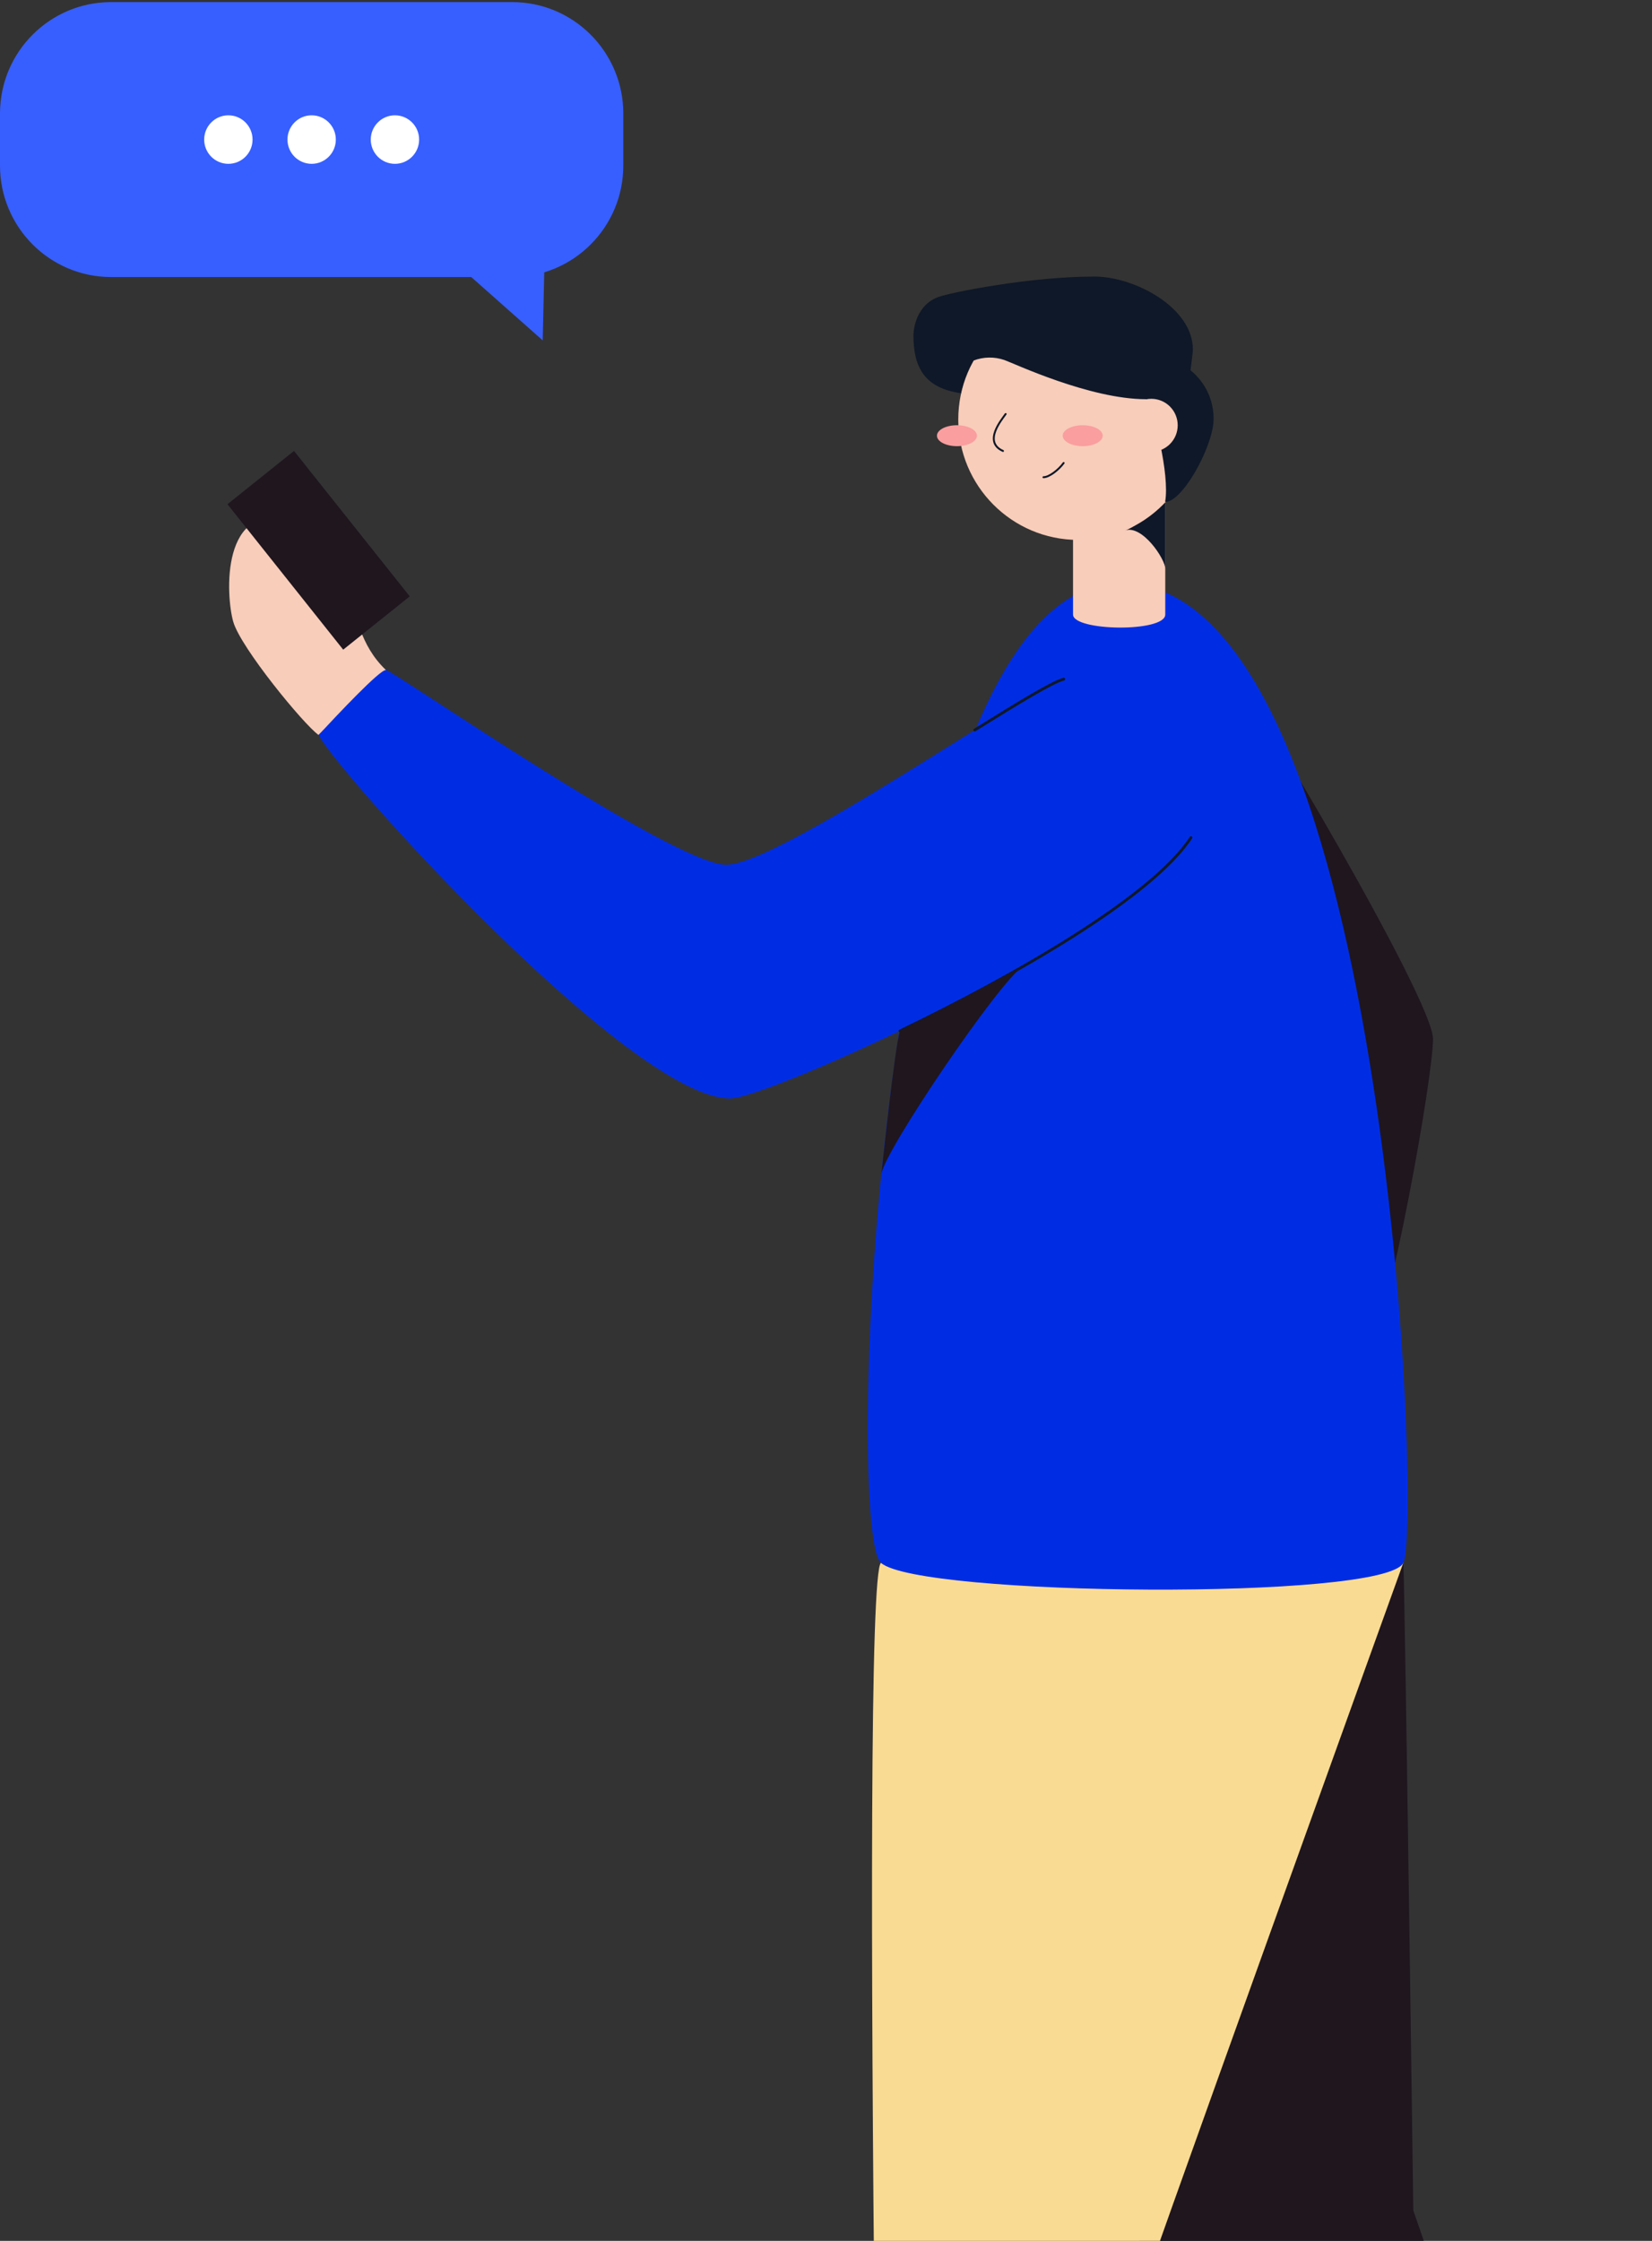 <svg width="590" height="800" viewBox="0 0 590 800" fill="none" xmlns="http://www.w3.org/2000/svg">
<rect x="0" y="0" width="590" height="800" fill="#333333" stroke="none"/>
<g clip-path="url(#clip0_127_100)">
<path d="M501.204 557.883C501.842 573.16 504.745 789.111 504.745 789.111L603.558 1075.73C600.676 1082.5 573.687 1091.69 569.838 1090.18C565.988 1088.67 406.323 798.711 406.323 798.711" fill="#1F161E"/>
<path d="M314.673 557.883C306.562 563.251 316.258 1114.09 316.258 1114.09C319.532 1117.91 345.655 1117.35 350.02 1114.09C354.384 1110.83 396.832 851.583 401.197 837.318C405.561 823.052 501.204 557.883 501.204 557.883C501.204 557.883 326.716 549.914 314.673 557.883Z" fill="#FADB93"/>
<path d="M113.794 262.407C108.483 258.67 85.962 231.211 83.306 221.983C80.651 212.754 78.654 177.967 104.922 185.874C131.189 193.781 119.332 221.653 137.859 239.222" fill="#F8CDBA"/>
<path d="M105.003 160.986L81.241 180.01L122.57 231.931L146.333 212.907L105.003 160.986Z" fill="#1F161E"/>
<path d="M439.219 239.222C445.683 245.25 511.785 356.9 511.785 370.877C511.785 384.854 496.531 469.624 487.761 487.709C478.991 505.795 439.219 239.222 439.219 239.222Z" fill="#1F161E"/>
<path d="M400.332 208.151C495.481 208.151 507.915 544.422 501.204 557.945C494.493 571.468 328.116 569.898 314.632 557.945C301.148 545.991 312.82 208.151 400.332 208.151Z" fill="#002DE3"/>
<path d="M383.225 219.382C383.225 225.369 416.163 225.823 416.163 219.382V179.247H383.225V219.382Z" fill="#F8CDBA"/>
<path d="M416.204 203.175C416.204 199.603 407.969 187.278 401.793 189.363C409.554 186.617 413.383 177.244 416.204 179.164V203.175Z" fill="#0F1828"/>
<path d="M385.078 192.749C408.737 192.749 427.917 173.514 427.917 149.786C427.917 126.058 408.737 106.823 385.078 106.823C361.418 106.823 342.238 126.058 342.238 149.786C342.238 173.514 361.418 192.749 385.078 192.749Z" fill="#F8CDBA"/>
<path d="M341.764 159.283C345.71 159.283 348.908 157.61 348.908 155.546C348.908 153.482 345.71 151.809 341.764 151.809C337.819 151.809 334.621 153.482 334.621 155.546C334.621 157.61 337.819 159.283 341.764 159.283Z" fill="#FA9E9F"/>
<path d="M386.683 159.283C390.628 159.283 393.827 157.61 393.827 155.546C393.827 153.482 390.628 151.809 386.683 151.809C382.738 151.809 379.54 153.482 379.54 155.546C379.54 157.61 382.738 159.283 386.683 159.283Z" fill="#FA9E9F"/>
<path d="M359.16 147.804C357.842 149.724 350.925 157.755 358.213 160.997" stroke="#0F1828" stroke-width="0.69" stroke-miterlimit="10" stroke-linecap="round"/>
<path d="M372.664 170.37C374.723 170.37 378.119 167.706 379.869 165.291" stroke="#0F1828" stroke-width="0.69" stroke-miterlimit="10" stroke-linecap="round"/>
<path d="M426.023 124.743C426.023 109.837 405.293 98.73 390.862 98.73C367.888 98.73 339.891 104.346 335.28 105.977C327.539 108.681 326.222 116.96 326.222 119.727C326.222 131.329 330.339 138.555 343.185 140.372C344.064 136.279 345.579 132.35 347.673 128.728C351.227 127.358 355.15 127.292 358.748 128.542C362.001 129.678 389.174 142.519 409.287 142.519C411.963 146.297 417.851 169.358 416.121 179.144C422.009 179.495 432.858 160.274 433.414 150.24C433.539 146.797 432.86 143.372 431.431 140.239C430.001 137.106 427.86 134.352 425.179 132.196C425.447 130.029 426.023 125.92 426.023 124.743Z" fill="#0F1828"/>
<path d="M411.181 161.286C416.388 161.286 420.609 157.052 420.609 151.83C420.609 146.608 416.388 142.375 411.181 142.375C405.973 142.375 401.752 146.608 401.752 151.83C401.752 157.052 405.973 161.286 411.181 161.286Z" fill="#F8CDBA"/>
<path d="M425.344 298.99C401.752 335.14 274.201 392.163 260.779 392.163C225.186 392.163 119.805 274.876 113.794 262.365C120.732 254.933 135.513 239.181 137.818 239.181C140.124 239.181 240.44 308.714 259.4 308.714C278.359 308.714 368.218 245.312 379.911 242.463" fill="#002DE3"/>
<path d="M348.125 260.61C363.668 250.928 376.04 243.392 379.91 242.463" stroke="#0F1828" stroke-linecap="round" stroke-linejoin="round"/>
<path d="M321.425 368.049C362.598 348.209 411.613 320.09 425.344 299.031" stroke="#0F1828" stroke-linecap="round" stroke-linejoin="round"/>
<path d="M314.776 419.208C315.62 411.136 357.328 349.757 365.377 345.009C356.834 349.778 324.493 366.232 321.425 368.049C319.634 372.859 314.776 419.208 314.776 419.208Z" fill="#1F161E"/>
</g>
<g clip-path="url(#clip1_127_100)">
<path d="M193.823 121.517L165.038 96.016H194.399L193.823 121.517Z" fill="#375FFF"/>
<path d="M39.686 98.903L182.923 98.903C204.841 98.903 222.609 81.084 222.609 59.103V40.55C222.609 18.569 204.841 0.75 182.923 0.75L39.686 0.75C17.768 0.75 3.05176e-05 18.569 3.05176e-05 40.55V59.103C3.05176e-05 81.084 17.768 98.903 39.686 98.903Z" fill="#375FFF"/>
<path d="M141.05 58.487C145.819 58.487 149.686 54.61 149.686 49.827C149.686 45.044 145.819 41.166 141.05 41.166C136.28 41.166 132.414 45.044 132.414 49.827C132.414 54.61 136.28 58.487 141.05 58.487Z" fill="white"/>
<path d="M111.305 58.487C116.074 58.487 119.94 54.61 119.94 49.827C119.94 45.044 116.074 41.166 111.305 41.166C106.535 41.166 102.669 45.044 102.669 49.827C102.669 54.61 106.535 58.487 111.305 58.487Z" fill="white"/>
<path d="M81.559 58.487C86.329 58.487 90.195 54.61 90.195 49.827C90.195 45.044 86.329 41.166 81.559 41.166C76.79 41.166 72.924 45.044 72.924 49.827C72.924 54.61 76.79 58.487 81.559 58.487Z" fill="white"/>
</g>
<defs>
<clipPath id="clip0_127_100">
<rect width="526.263" height="1042.73" fill="white" transform="translate(81.248 98.73)"/>
</clipPath>
<clipPath id="clip1_127_100">
<rect width="222.609" height="120.767" fill="white" transform="translate(0 0.75)"/>
</clipPath>
</defs>
</svg>
